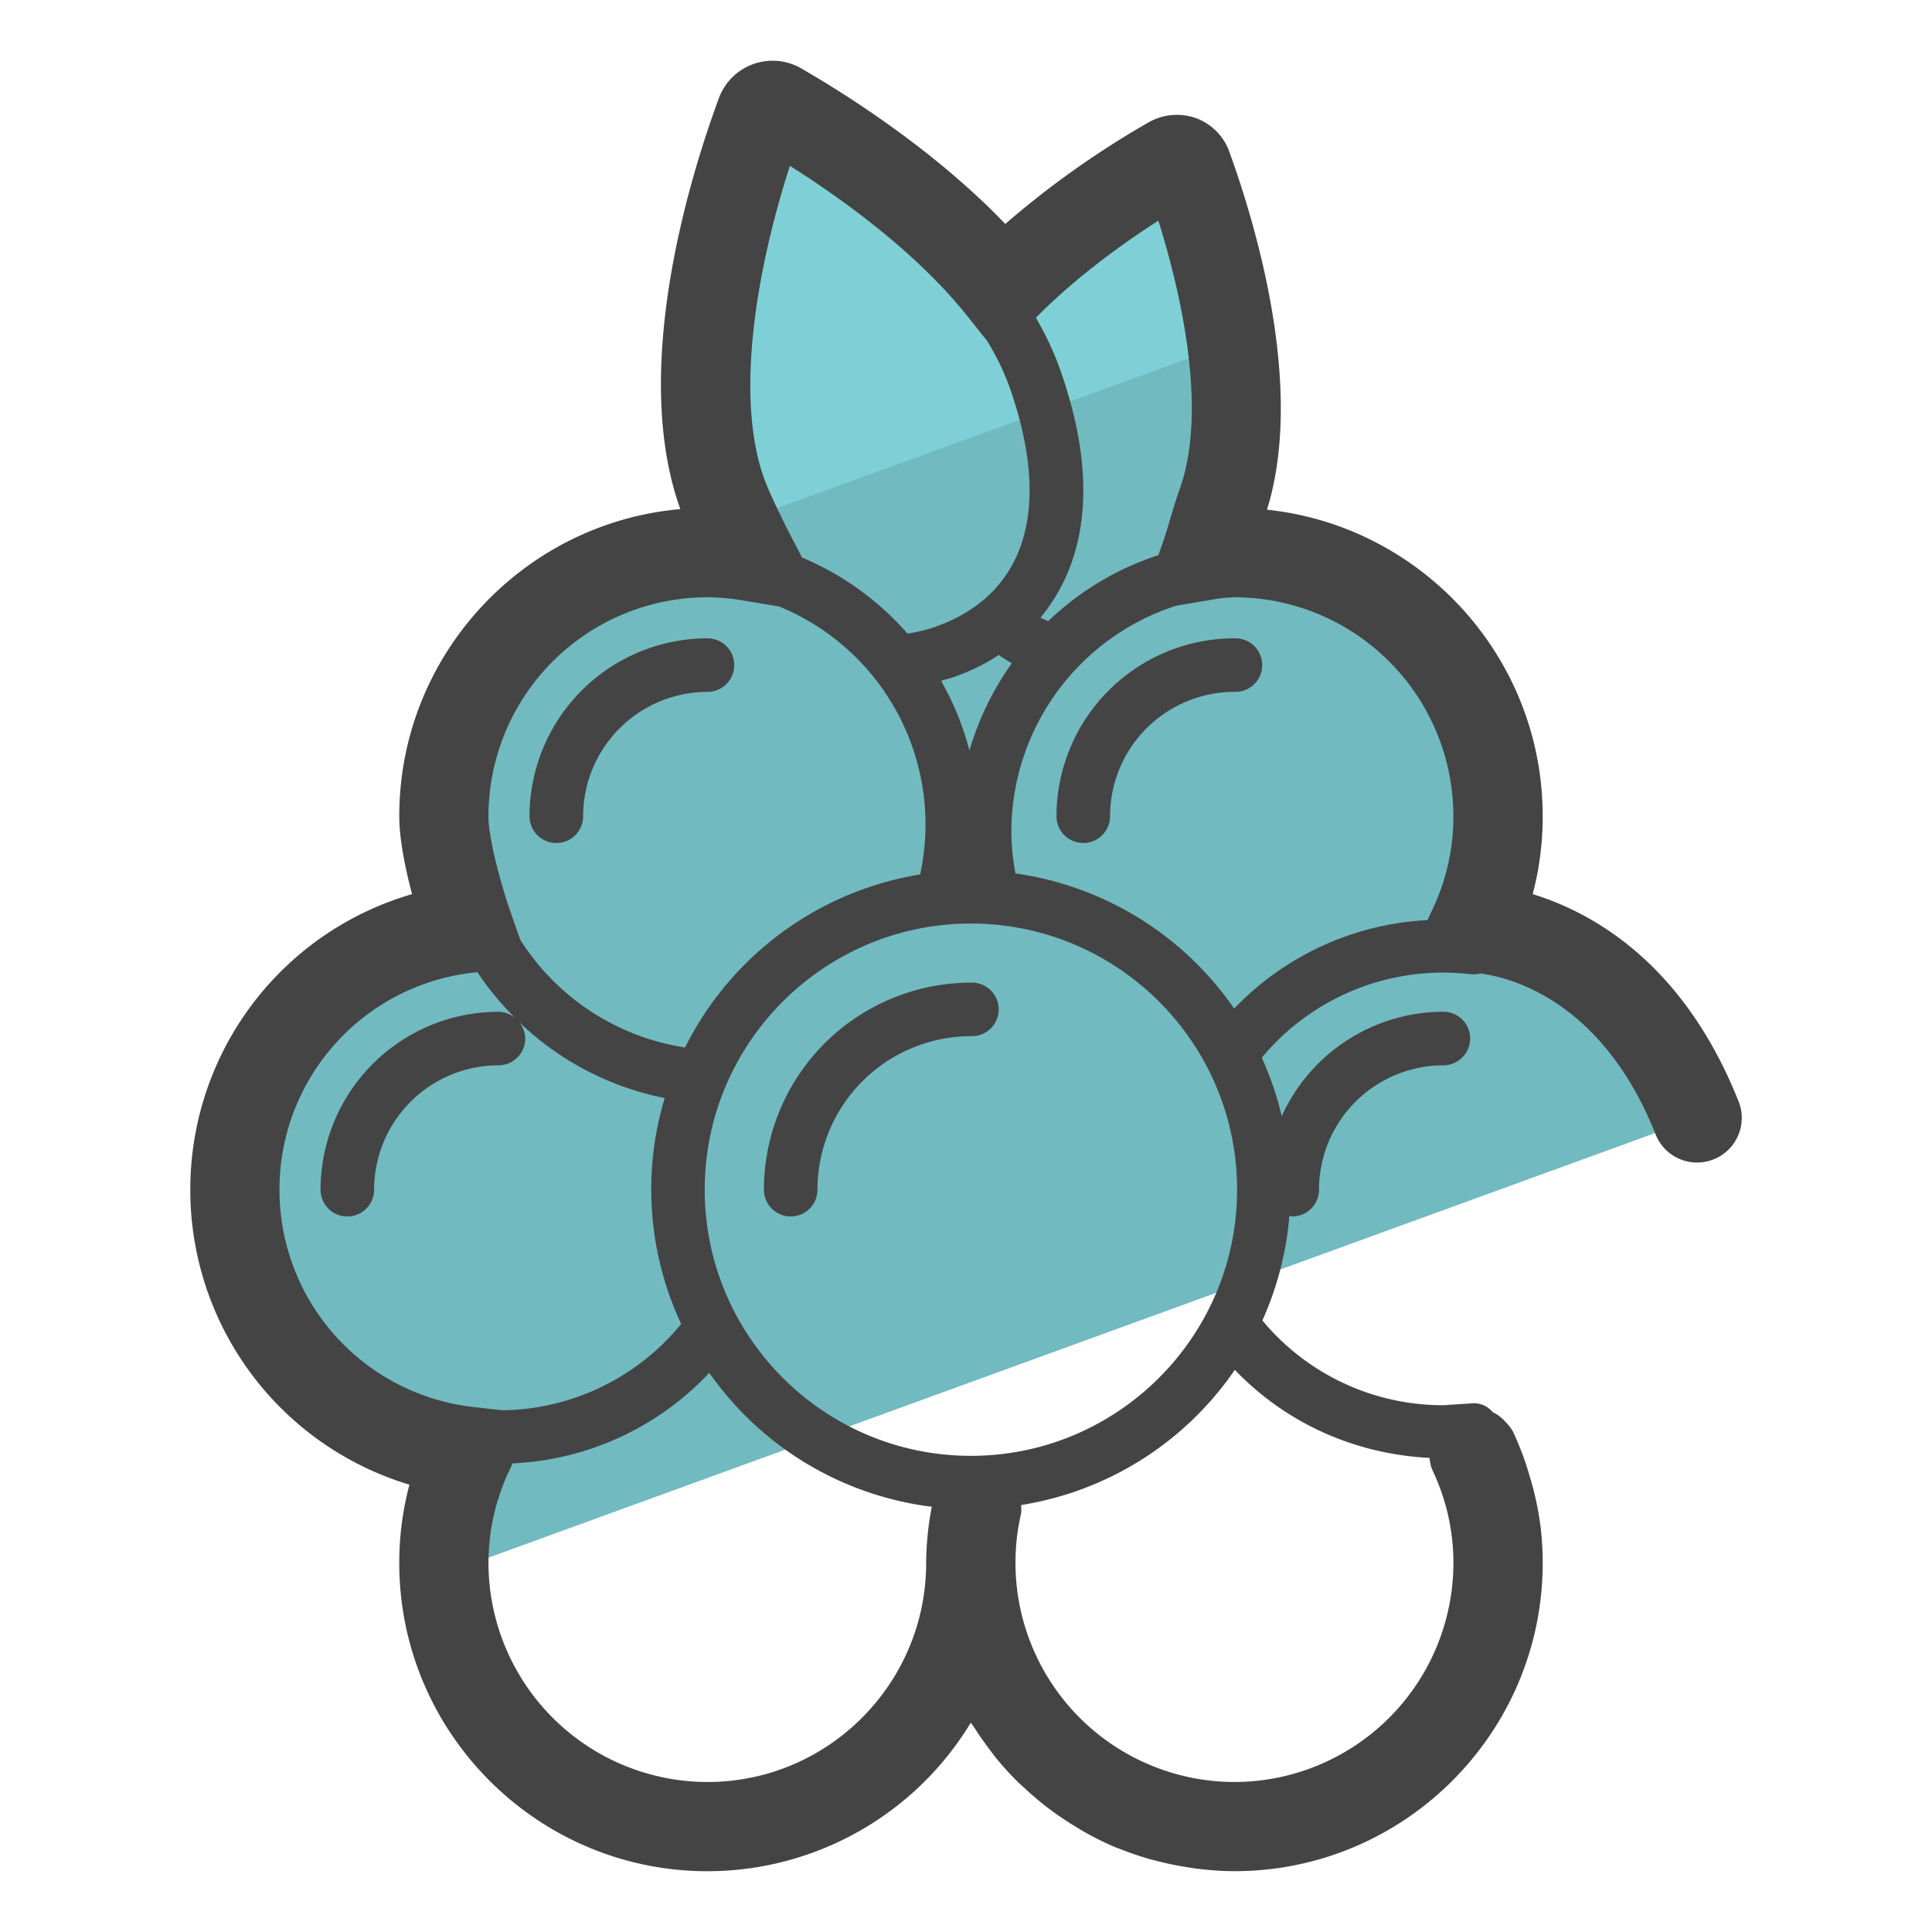 <svg xmlns="http://www.w3.org/2000/svg" version="1" viewBox="0 0 50 50"><path fill="#71BAC0" d="M12.135 37.565a6.741 6.741 0 0 0-.648 2.885c0 .094.01.185.014.278l32.418-11.799a6.825 6.825 0 0 0-5.798-4.909 6.82 6.82 0 0 0-6.175-9.718c-.312 0-.619.025-.92.066.213-.378.406-.813.581-1.287 1.095-3.014-.436-7.549-.882-8.771a.29.29 0 0 0-.377-.164c-.014.005-.027.012-.04.019-.737.416-2.762 1.647-4.371 3.295-1.861-2.336-4.807-4.129-5.786-4.691a.325.325 0 0 0-.465.174c-.504 1.367-2.219 6.474-.989 9.857.223.601.465 1.134.737 1.599l.008.005a6.816 6.816 0 0 0-1.132-.102 6.82 6.82 0 0 0-6.823 6.817v.006c0 1.045.24 2.033.66 2.918l-.011-.02a6.811 6.811 0 0 0-6.057 6.765 6.82 6.82 0 0 0 6.056 6.777z"/><path fill="#7ED0D6" d="M18.891 13.595l12.904-4.696c-.273-1.949-.876-3.715-1.13-4.41a.29.29 0 0 0-.377-.164c-.014.005-.027.012-.04.019-.737.416-2.762 1.647-4.371 3.295-1.861-2.336-4.807-4.129-5.786-4.691a.325.325 0 0 0-.465.174c-.504 1.367-2.219 6.474-.989 9.857.081.218.168.416.254.616z"/><g fill="#444"><path d="M25.127 25.431a5.364 5.364 0 0 0-5.357 5.358.693.693 0 1 0 1.386 0v-.001a3.977 3.977 0 0 1 3.971-3.972.693.693 0 1 0 0-1.385c.001 0 0 0 0 0zm-10.729-3.614c.383 0 .693-.31.693-.693a3.222 3.222 0 0 1 3.218-3.218.693.693 0 1 0 0-1.386h-.001a4.609 4.609 0 0 0-4.604 4.604.695.695 0 0 0 .694.693zm17.548-5.297a4.609 4.609 0 0 0-4.604 4.604.693.693 0 1 0 1.386 0v-.001a3.222 3.222 0 0 1 3.218-3.218.693.693 0 1 0 0-1.385c.001 0 0 0 0 0z"/><path d="M44.995 28.506c-1.423-3.581-3.777-4.889-5.329-5.366.173-.658.26-1.336.259-2.016 0-4.114-3.131-7.512-7.136-7.933.999-3.21-.341-7.534-.995-9.321a1.453 1.453 0 0 0-.846-.814 1.478 1.478 0 0 0-1.207.102 23.557 23.557 0 0 0-3.725 2.638c-1.877-1.964-4.257-3.438-5.305-4.04a1.482 1.482 0 0 0-2.107.786c-.735 1.992-2.301 7.009-.997 10.634-4.071.357-7.274 3.785-7.274 7.947 0 .605.161 1.373.331 2.017a7.954 7.954 0 0 0-5.739 7.646 7.964 7.964 0 0 0 5.671 7.637 7.872 7.872 0 0 0-.263 2.026c0 4.399 3.579 7.978 7.978 7.978a7.97 7.97 0 0 0 6.814-3.846c.026.043.059.081.086.123.122.193.253.379.39.56.048.063.093.129.143.191.189.233.389.457.603.667.047.047.099.088.147.134.174.163.354.319.542.467.252.197.516.378.79.544.075.046.149.094.226.137.264.149.536.286.818.404.039.017.081.028.12.044.247.099.499.185.757.259.094.027.189.05.284.073.22.055.443.099.67.135.095.015.188.032.283.043.316.038.637.064.963.064 4.399 0 7.978-3.579 7.978-7.978 0-.294-.016-.586-.048-.874a7.825 7.825 0 0 0-.292-1.38 7.79 7.79 0 0 0-.421-1.127c-.05-.105-.126-.186-.2-.268a1.119 1.119 0 0 0-.338-.257.622.622 0 0 0-.551-.222l-.721.047a6.078 6.078 0 0 1-4.684-2.193 8.202 8.202 0 0 0 .698-2.708c.026.003.049.015.075.015.383 0 .693-.31.693-.693a3.222 3.222 0 0 1 3.218-3.218.693.693 0 1 0 0-1.386h-.001a4.6 4.6 0 0 0-4.181 2.702 8.235 8.235 0 0 0-.517-1.513 6.099 6.099 0 0 1 5.389-2.162.64.64 0 0 0 .261-.018c.711.089 3.143.645 4.542 4.165.236.593.905.882 1.5.646.593-.234.883-.905.648-1.498zM29.979 5.711c.552 1.767 1.302 4.884.543 6.972-.071.194-.146.443-.223.702-.061.207-.125.422-.19.61l-.13.372a7.474 7.474 0 0 0-2.851 1.707 1.437 1.437 0 0 1-.2-.09c.964-1.166 1.685-3.183.465-6.54a7.992 7.992 0 0 0-.585-1.22c1.063-1.079 2.315-1.966 3.171-2.513zm2.037 25.078c0 3.798-3.09 6.888-6.889 6.888s-6.889-3.09-6.889-6.888 3.09-6.888 6.889-6.888 6.889 3.09 6.889 6.888zm-6.927-11.366a7.459 7.459 0 0 0-.735-1.805c.131-.038.262-.069.393-.118a5.84 5.84 0 0 0 .757-.341c.117-.065.231-.134.343-.208.101.071.213.143.34.213a7.528 7.528 0 0 0-1.098 2.259zM20.442 4.292c1.296.817 3.257 2.212 4.592 3.887l.511.641c.224.368.409.738.547 1.105 1.045 2.875.601 5.011-1.251 6.017-.187.1-.381.187-.581.26-.26.098-.521.157-.775.195a7.47 7.47 0 0 0-2.728-1.968l-.29-.558c-.136-.262-.524-1.035-.684-1.466-.769-2.113-.213-5.408.659-8.113zM18.31 15.457c.29 0 .597.028.942.086l.912.153a6.094 6.094 0 0 1 3.649 6.935 8.287 8.287 0 0 0-6.084 4.478 6.161 6.161 0 0 1-4.263-2.784l-.24-.683c-.226-.644-.585-1.897-.585-2.516a5.674 5.674 0 0 1 5.669-5.669zM7.233 30.787a5.644 5.644 0 0 1 5.03-5.617l.094-.01c.286.436.621.833.987 1.197a.681.681 0 0 0-.444-.172 4.609 4.609 0 0 0-4.604 4.604.693.693 0 1 0 1.386 0v-.001A3.222 3.222 0 0 1 12.9 27.57c.383 0 .693-.31.693-.693a.682.682 0 0 0-.163-.431 7.556 7.556 0 0 0 3.773 1.971 8.203 8.203 0 0 0 .426 5.846 6.071 6.071 0 0 1-4.626 2.235l-.74-.083a5.654 5.654 0 0 1-5.03-5.628zM18.31 46.118a5.674 5.674 0 0 1-5.668-5.668c0-.831.181-1.636.538-2.393l.088-.186a7.433 7.433 0 0 0 5.088-2.343 8.272 8.272 0 0 0 5.759 3.467 7.897 7.897 0 0 0-.146 1.455c-.001 3.125-2.539 5.668-5.659 5.668zm18.685-8.388c.016.11.031.22.08.325.358.757.539 1.563.539 2.395a5.674 5.674 0 0 1-5.668 5.668 5.675 5.675 0 0 1-5.524-6.935c.019-.079.005-.155.007-.233a8.28 8.28 0 0 0 5.528-3.498c1.316 1.372 3.094 2.18 5.038 2.278zM31.94 26.103a8.276 8.276 0 0 0-5.659-3.498 5.948 5.948 0 0 1-.107-1.09 6.152 6.152 0 0 1 4.268-5.84l.95-.16c.183-.034.368-.053.554-.058a5.674 5.674 0 0 1 5.668 5.668c0 .839-.181 1.648-.539 2.404l-.132.283a7.449 7.449 0 0 0-5.003 2.291z"/></g></svg>